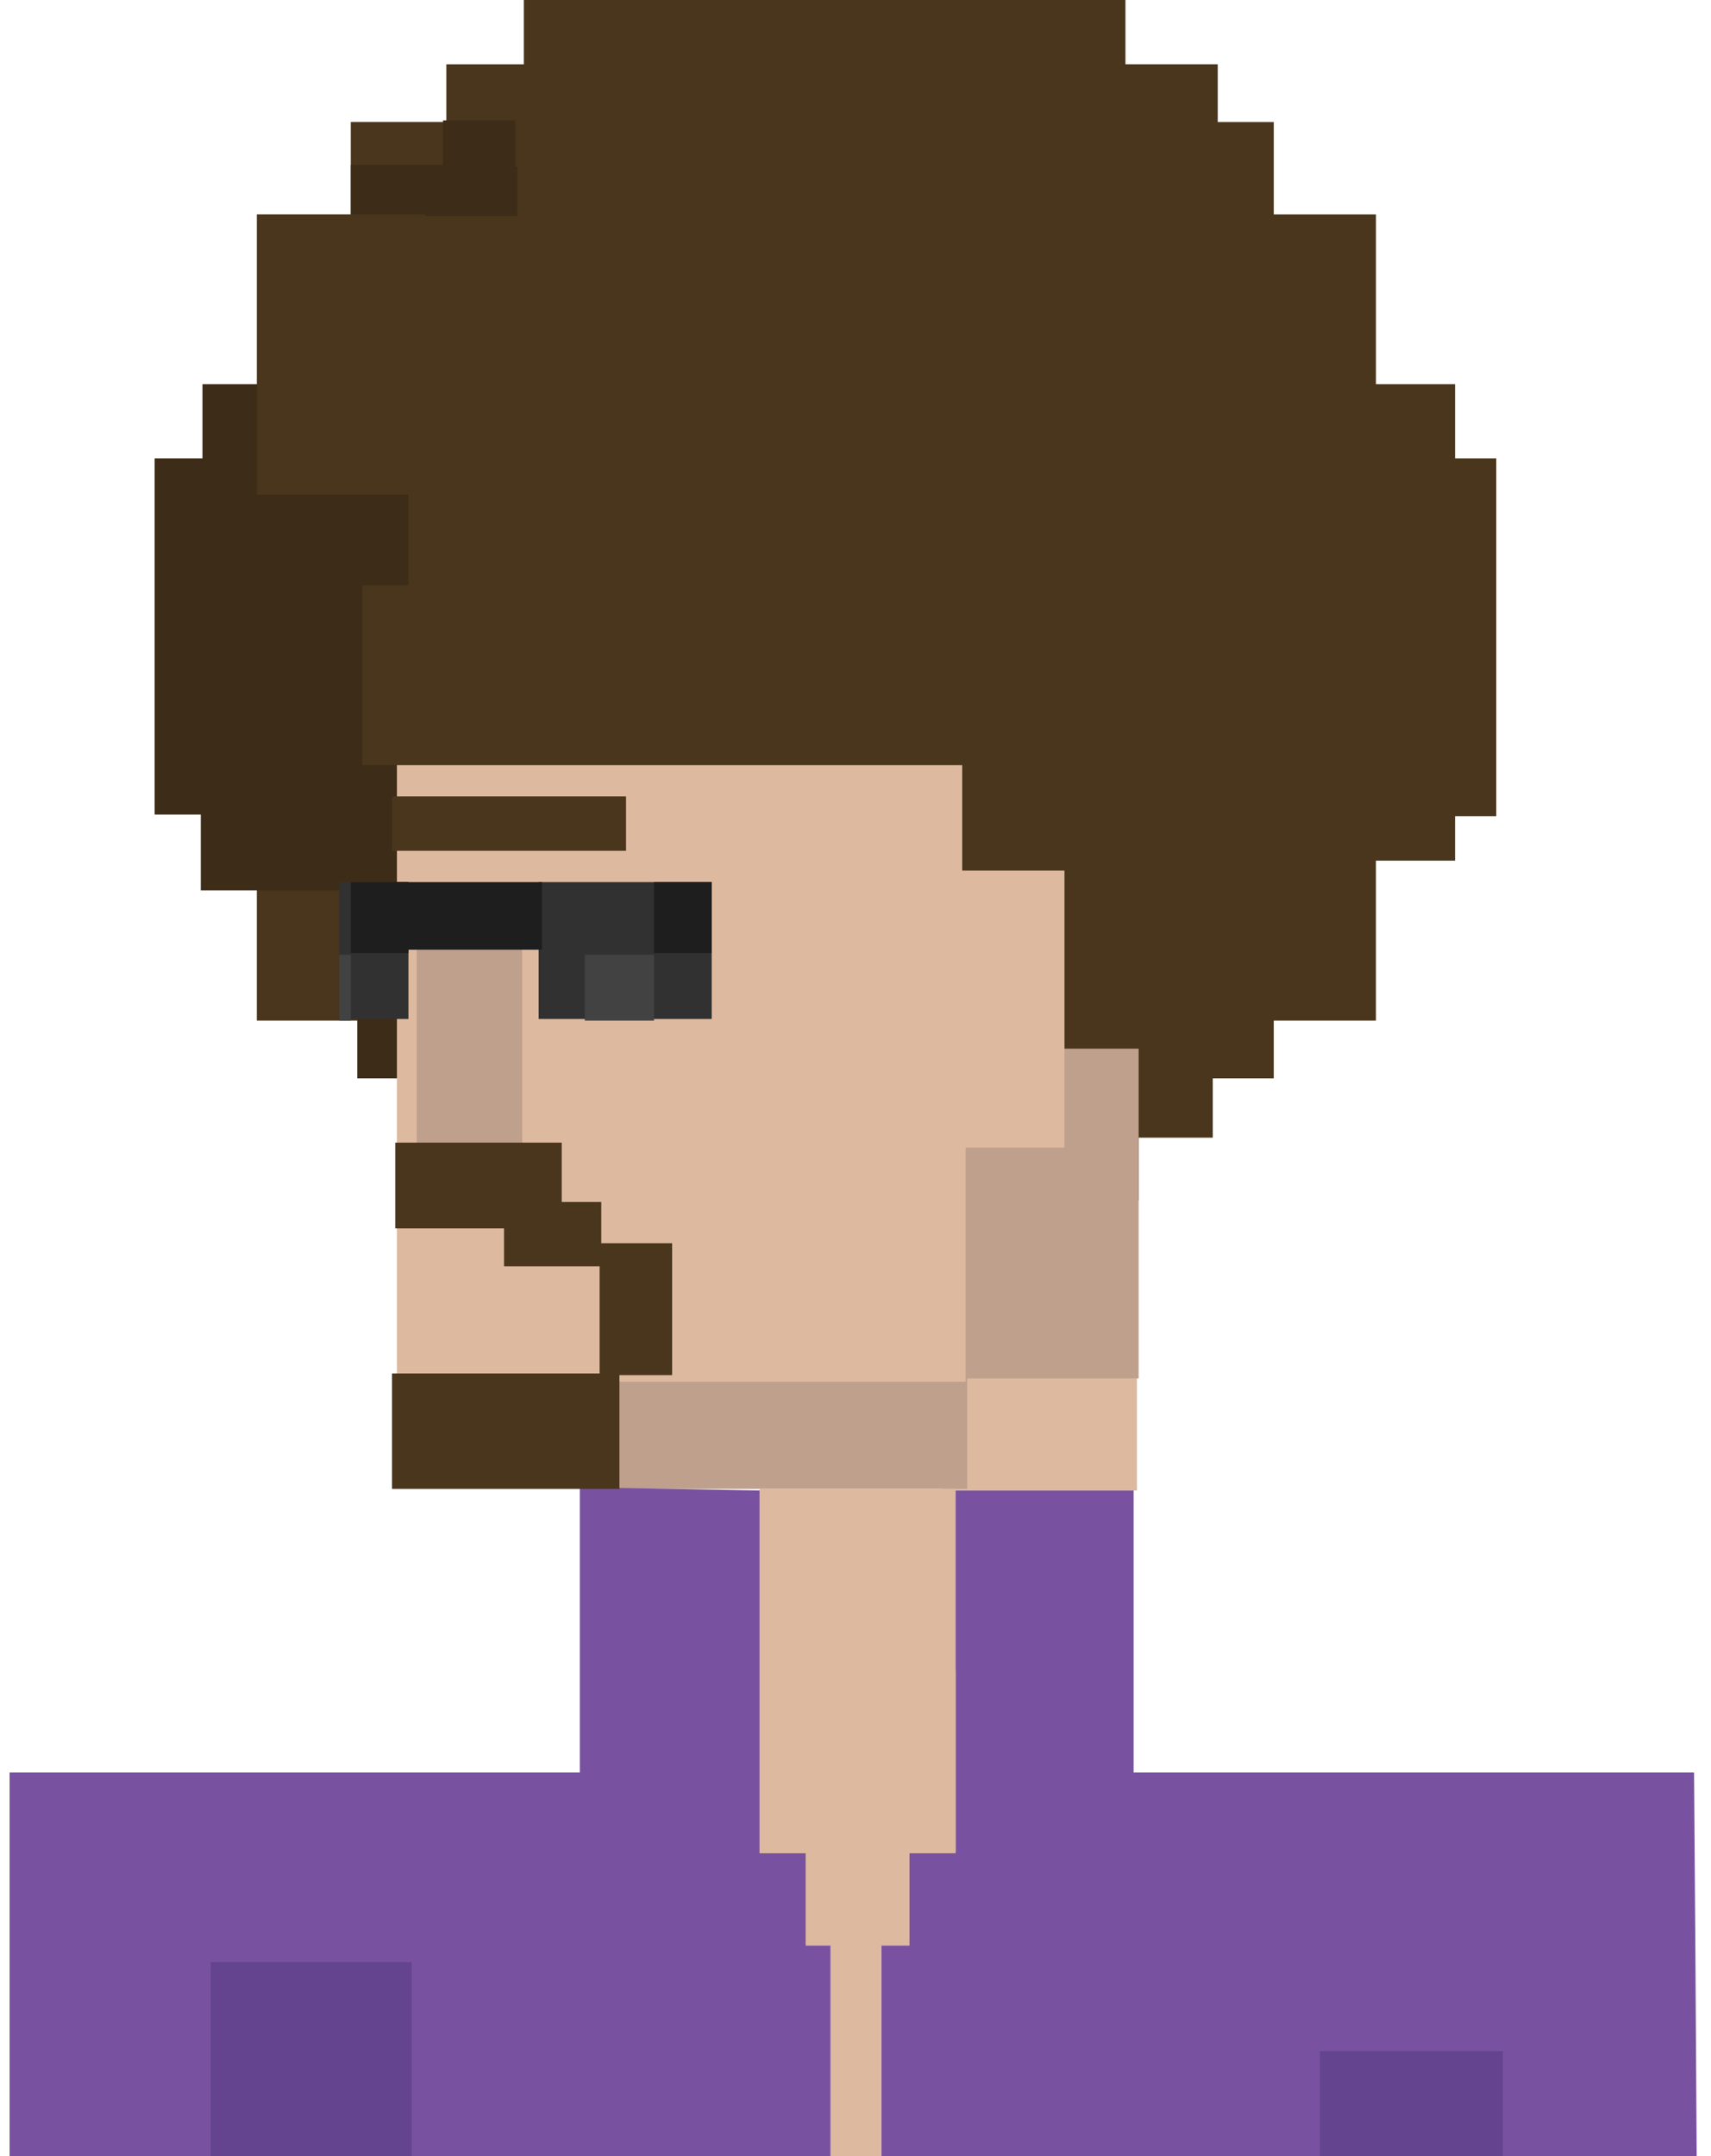 <svg width="104" height="131" fill="none" xmlns="http://www.w3.org/2000/svg"><path d="M13.608 27.85H9.4v21.64h4.208V27.85z" fill="#3D2C18"/><path d="M19.92 23.343h-7.614v28.952h7.614V23.342zm46.082 49.59H40.255v3.707h25.747v-3.707z" fill="#3D2C18"/><path d="M90.949 27.85h-2.505v-4.508h-4.809V13.025h-6.211v-5.61h-3.406V3.906h-5.61V0H31.84v3.907h-4.709v3.506h-5.81v5.61h-5.71v48.99h6.11v3.506h4.91v3.607h5.209v3.807h29.954v3.707h5.11v-3.707h2.304v-3.807h4.508v-3.607h3.707v-3.506h6.211v-9.718h4.81V49.59h2.504V27.85z" fill="#49361C"/><path d="M27.135 10.018h-5.81v3.006h5.81v-3.006z" fill="#3D2C18"/><path d="M31.442 10.118h-5.61v3.006h5.61v-3.006zm-.104-2.805H26.93v2.805h4.408V7.313zm-6.51 22.742H12.205v24.044h12.623V30.055zm3.91 25.546h-7.012v9.918h7.012v-9.918z" fill="#3D2C18"/><path d="M69.108 83.151H57.286v7.414h11.822v-7.413z" fill="#DDB99F"/><path d="M69.21 63.215H57.49v20.538h11.72V63.215z" fill="#BFA08C"/><path d="M58.79 79.645H35.447v10.82H58.79v-10.82z" fill="#BFA08C"/><path d="M58.689 45.783H24.126v38.17h34.563v-38.17z" fill="#DDB99F"/><path d="M41.156 35.565H22.022v10.92h37.266v-10.92H41.156z" fill="#49361C"/><path d="M70.11 45.483H58.487v18.233H70.11V45.483z" fill="#49361C"/><path d="M46.265 90.565l-11.02-.2v17.331h33.661v-17.13h-11.72v10.919h-10.92v-10.92zm-11.82 17.131H.583v72.833s101.786-.601 102.387 0c.601.601 0-72.833 0-72.833H34.445z" fill="#7852A0"/><path d="M55.282 107.696h-6.311v10.52h6.311v-10.52z" fill="#DDB99F"/><path d="M25.026 119.217H12.804v72.633h12.222v-72.633zm66.324 5.41H80.23v67.122h11.12v-67.122z" fill="#64448E"/><path d="M40.855 75.538h-4.408v8.014h4.408v-8.014z" fill="#49361C"/><path d="M58.086 101.485H46.265v11.02h11.821v-11.02z" fill="#DDB99F"/><path d="M58.089 90.465H46.167v22.14h11.922v-22.14z" fill="#DDB99F"/><path d="M38.052 48.388H23.826v3.306h14.226v-3.306z" fill="#49361C"/><path d="M31.74 55.1h-6.412v17.933h6.412V55.1z" fill="#BFA08C"/><path d="M34.143 69.427H24.024v5.209h10.119v-5.21z" fill="#49361C"/><path d="M36.547 73.033h-5.91v3.907h5.91v-3.907zm1.104 10.419H23.826v7.013h13.825v-7.013z" fill="#49361C"/><path d="M64.703 52.896H57.99v16.831h6.712v-16.83z" fill="#DDB99F"/><path d="M43.26 53.598H32.74v8.315h10.52v-8.315z" fill="#313131"/><path d="M39.753 58.006h-4.208v4.007h4.208v-4.007z" fill="#424242"/><path d="M43.26 53.598h-3.507v4.308h3.506v-4.308z" fill="#1E1E1E"/><path d="M24.826 53.598h-4.208v8.315h4.208v-8.315z" fill="#313131"/><path d="M21.322 58.006h-.7v4.007h.7v-4.007z" fill="#424242"/><path d="M24.829 53.598h-3.507v4.308h3.507v-4.308z" fill="#1E1E1E"/><path d="M32.942 53.598h-8.917v4.107h8.917v-4.107z" fill="#1E1E1E"/><path d="M53.582 107.696h-3.105v32.56h3.105v-32.56z" fill="#DDB99F"/></svg>